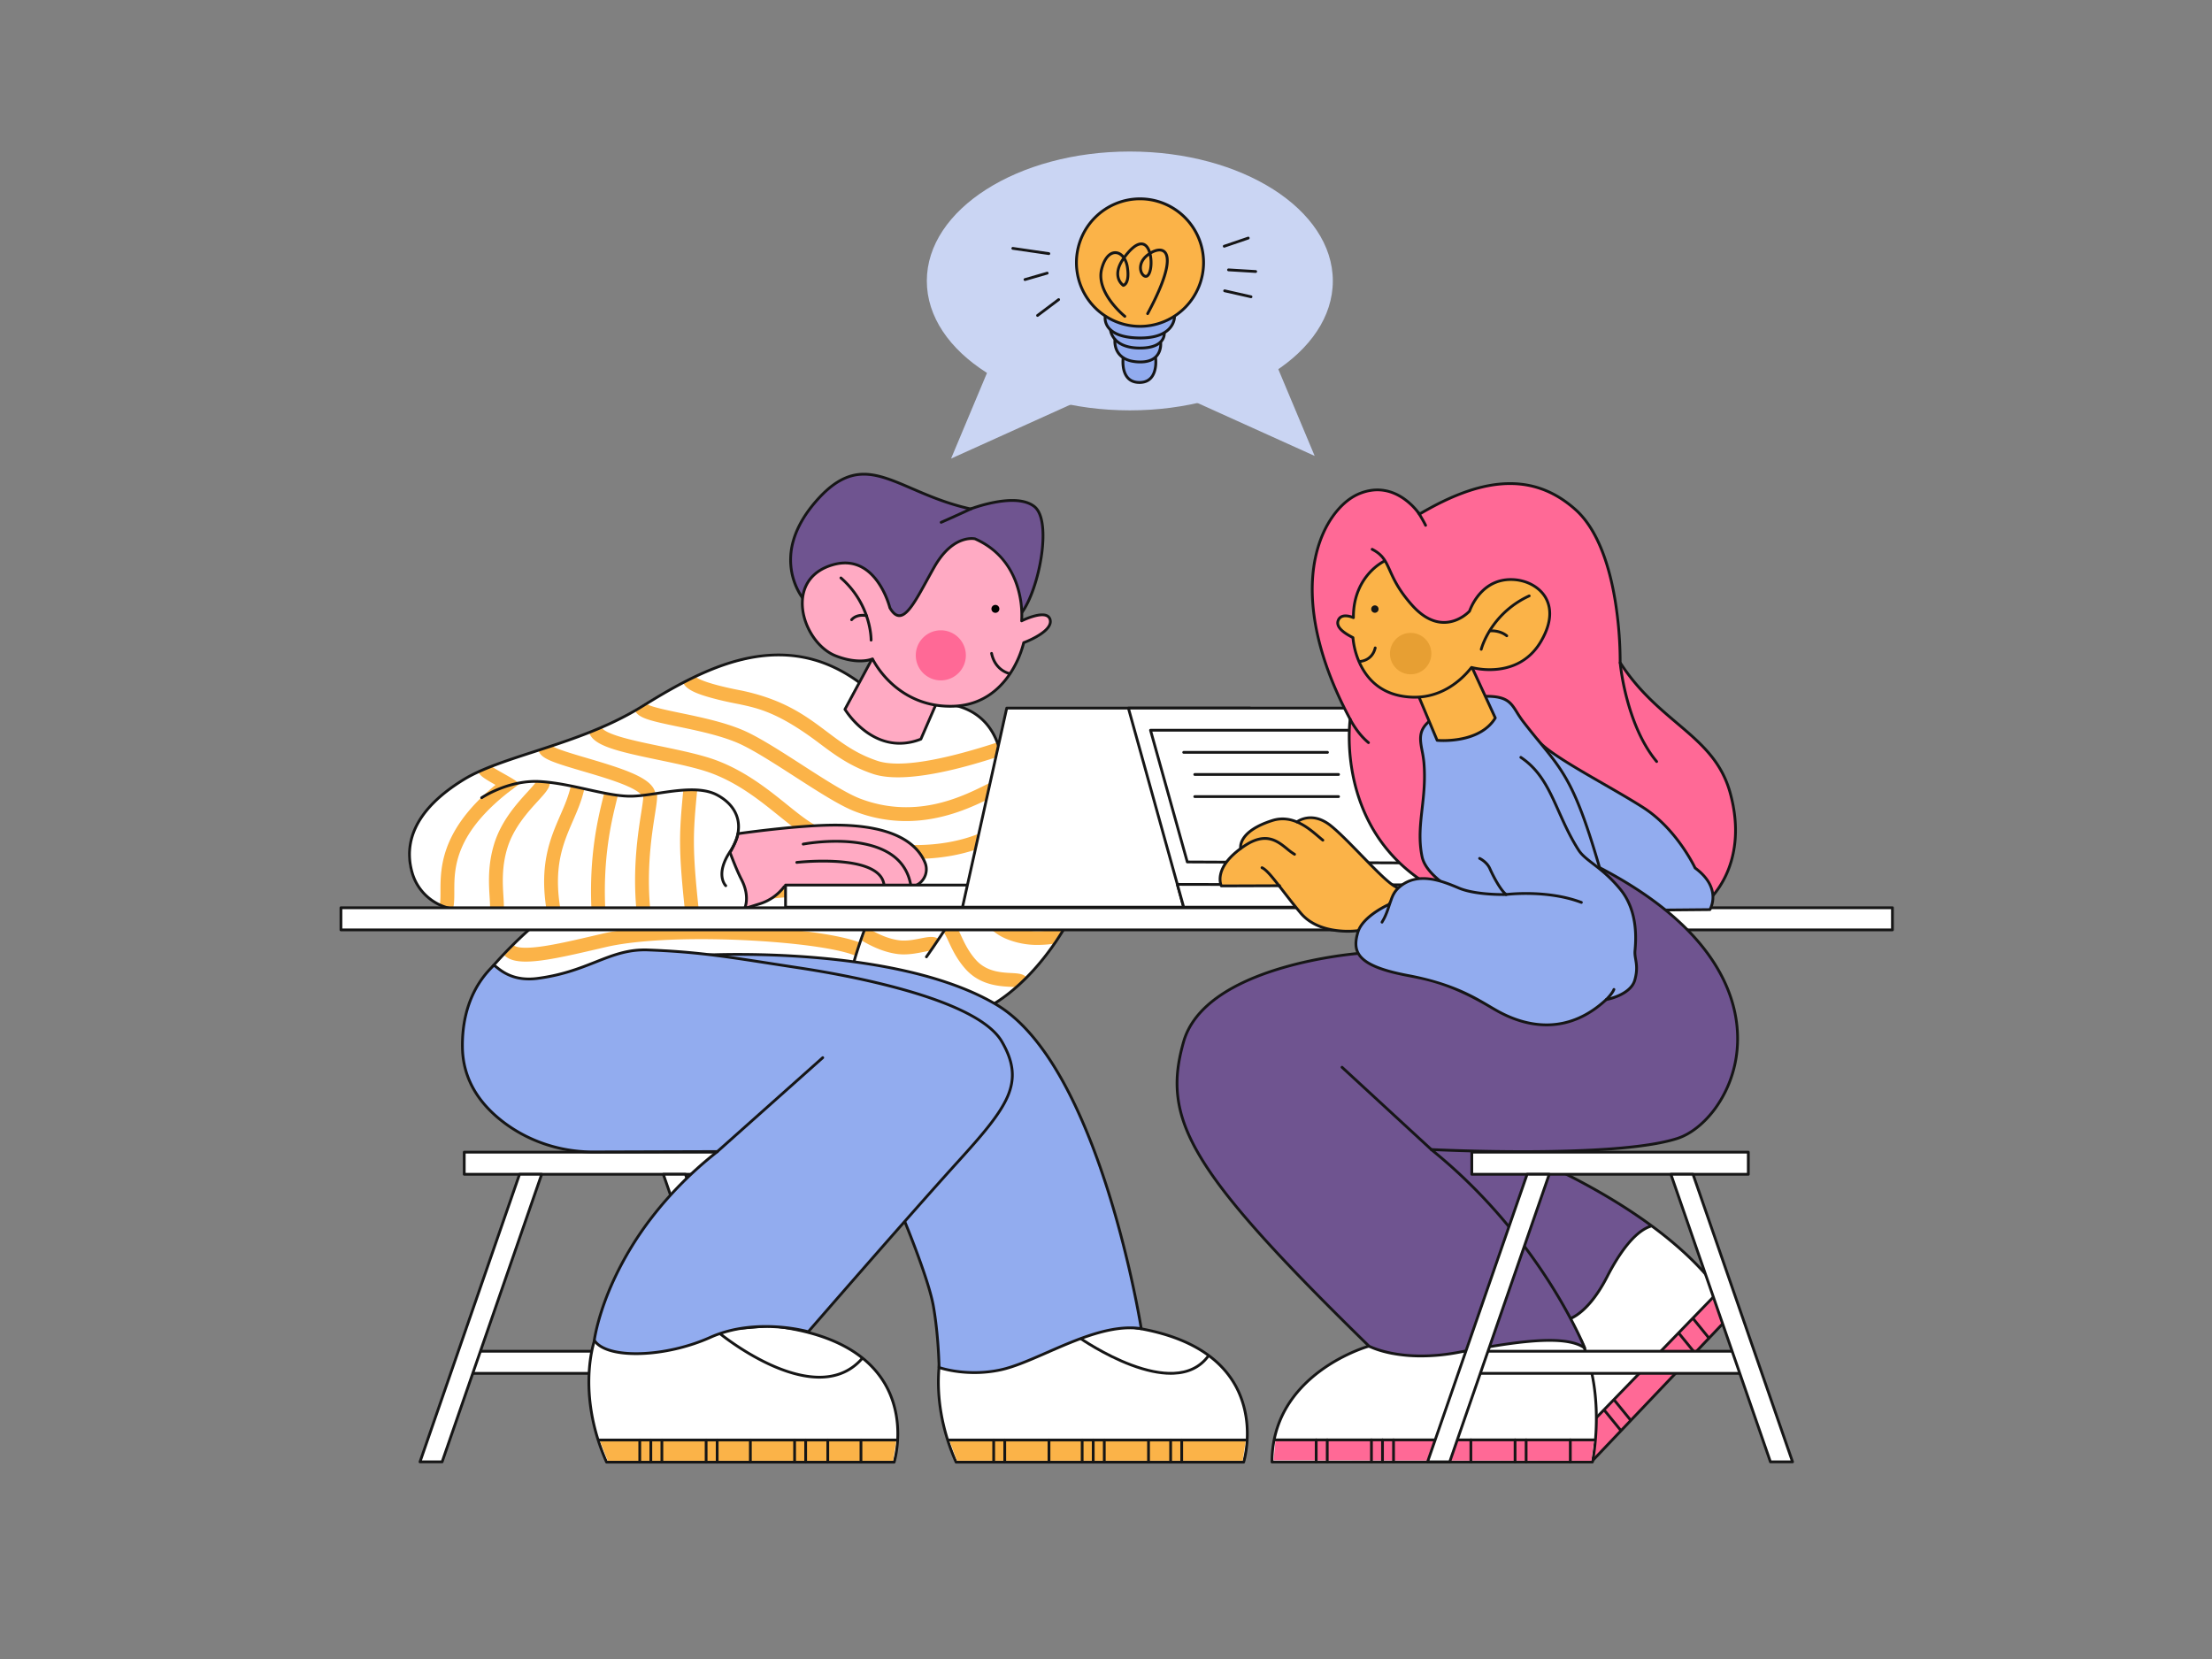 <svg xmlns="http://www.w3.org/2000/svg" viewBox="0 0 4000 3000" width="4000" height="3000"><rect x="0" y="0" width="4000" height="3000" fill="#808080" stroke="none"/><g transform="translate(757.0 2081.0) rotate(0.0 332.5 282.5) scale(1.0 1.0)"><svg width="665" height="565" viewBox="0 0 665 565"><path d="M82.5 402.5h500v-40h-500z" fill="#fff"/><path d="M582.5 405h-500a2.5 2.5 0 0 1-2.5-2.5v-40a2.5 2.5 0 0 1 2.5-2.5h500a2.5 2.5 0 0 1 2.5 2.5v40a2.5 2.5 0 0 1-2.5 2.5zM85 400h495v-35H85z" fill="#161616"/><path d="M82.5 2.5v40h500v-40z" fill="#fff"/><path d="M582.5 45h-500a2.5 2.5 0 0 1-2.5-2.5v-40A2.5 2.5 0 0 1 82.5 0h500a2.5 2.5 0 0 1 2.5 2.5v40a2.5 2.5 0 0 1-2.5 2.5zM85 40h495V5H85z" fill="#161616"/><path d="m182.5 42.5-180 520h40l180-520z" fill="#fff"/><path d="M42.5 565h-40a2.5 2.5 0 0 1-2.362-3.318l180-520A2.5 2.5 0 0 1 182.5 40h40a2.5 2.5 0 0 1 2.362 3.318l-180 520A2.5 2.5 0 0 1 42.5 565zm-36.489-5H40.72L218.989 45H184.28z" fill="#161616"/><path d="m442.5 42.5 180 520h40l-180-520z" fill="#fff"/><path d="M662.5 565h-40a2.5 2.5 0 0 1-2.362-1.682l-180-520A2.5 2.5 0 0 1 442.5 40h40a2.5 2.5 0 0 1 2.362 1.682l180 520A2.5 2.5 0 0 1 662.5 565zm-38.22-5h34.709L480.72 45h-34.709z" fill="#161616"/></svg></g><g transform="translate(738.0 855.0) rotate(0.0 760.0 895.5) scale(1 1)"><svg width="1520.044" height="1791.525" viewBox="0 0 1520.044 1791.525"><path d="m263.023 790.155-164.481-.313c-47.588-.091-88.825-34.242-96.413-81.218a87.307 87.307 0 0 1-1-19.629c2.871-44.11 34.771-89.78 70.53-116.15s83.114-44.83 134.818-61.58 164.186-57.03 178.686-67.28 119.18-77.7 191.77-97.61 96.12-20.88 147.67-10.39 91.02 45.92 108.6 55.58 22.5 46.4 86.8 25.08c50.94-16.89 123.538 20.45 139.018 55.29 45.59 102.6-19.18 226-16.14 223.86 78.5-55.14 175.44 29.14 159.64 84.06-33.71 117.14-141.37 178.94-141.37 178.94s-115.66 65.58-180.1 46.82-77.66-121.87-77.66-121.87l-304.32 10.6-300.013 45.8-52.922-41.51 59.371-61.17z" fill="#fff"/><g fill="#fbb348"><path d="M885.765 550.648c-16.685 0-32.094-1.782-45.034-6.1-42.064-14.017-70.452-35.39-97.9-56.059-72.8-54.812-108.99-62.572-143.985-70.078-.184-.037-.646-.124-1.324-.254-18.3-3.485-34.606-7.189-48.47-11.007-23.357-6.432-45.774-14.206-51.6-27.417l22.874-10.087a3.848 3.848 0 0 0-.5-.867c3.214 3.77 24.566 13.808 82.373 24.821 1.018.193 1.673.321 1.907.372 76.553 16.417 115.8 45.967 153.76 74.546 27.04 20.357 52.58 39.586 90.772 52.312 36.671 12.224 107.107 1.83 209.355-30.886 2.3-.735 4.279-1.369 5.9-1.88l7.5 23.85c-1.592.5-3.531 1.121-5.784 1.842-31.809 10.184-115.29 36.892-179.844 36.892zm-704.346 27.666c-2.273-2.106-13.07-8.169-20.215-12.181-23.191-13.023-31.55-18.24-34.285-25.648l23.451-8.662a7.966 7.966 0 0 0-1.456-2.558c2.714 2.819 16.371 10.488 24.531 15.069 17.8 10 24.325 13.918 27.667 18.692l-20.481 14.337a6.4 6.4 0 0 0 .788.951z"/><path d="M900.592 629.744a255.846 255.846 0 0 1-92.63-17.433c-27.548-10.611-67.138-36.128-109.051-63.145-34.062-21.956-69.284-44.659-95.507-57.3-32.752-15.79-78.995-25.388-116.152-33.1-47.849-9.932-69.306-14.861-76.458-27.6l21.8-12.24a4.26 4.26 0 0 0-.711-.977c5.35 4.9 37.2 11.511 60.452 16.337 38.5 7.991 86.408 17.936 121.928 35.06 27.615 13.313 63.494 36.441 98.2 58.807 38.999 25.147 79.337 51.142 104.482 60.827 43.144 16.607 88.468 20.073 134.714 10.3 39.146-8.274 71.309-24.249 92.593-34.819 15.562-7.729 24.134-11.987 31.581-12.035l.16 25a3.594 3.594 0 0 0 .438-.025c-2.906.434-12.551 5.224-21.059 9.451-31.281 15.535-86.363 42.892-154.78 42.892zM81.461 787.52l-24.375-5.555c1.436-6.307 1.436-15.051 1.436-25.176 0-44.49 0-118.952 118.611-207.367l14.942 20.045C83.519 650.383 83.521 714.416 83.522 756.789c0 11.634 0 21.682-2.061 30.731zm341.026-203.671c-.077-.311-2.232-7.752-32.978-20.209-21.178-8.58-48.811-16.705-73.191-23.874-53.245-15.657-75.05-22.561-79.971-36.363l23.549-8.4a5.952 5.952 0 0 0-1.183-2.09c5.554 5.484 39.715 15.529 64.658 22.864 70.387 20.7 117 36.2 123.387 62.079zM173.081 788.445 148.1 787.4c.218-5.211-.208-12.124-.7-20.128-1.5-24.338-3.55-57.671 8.062-95.741 12.977-42.544 41.675-73.92 60.664-94.682 6.382-6.977 14.324-15.66 15.458-18.678a5.07 5.07 0 0 0-.222 1.591l25 .116c-.047 10.074-8.231 19.021-21.787 33.844-17.471 19.1-43.873 47.967-55.2 85.1-10.294 33.75-8.4 64.477-7.022 86.912.536 8.702.998 16.211.728 22.711zm928.651 142.247c-1.692-.594-7.513-.909-12.189-1.162-20.837-1.127-55.712-3.011-81.9-32.589-15.625-17.647-24.085-35.919-30.263-49.262-2.773-5.99-6.572-14.195-8.561-15.8a2.839 2.839 0 0 0 .71.37l8.867-23.375c10.394 3.943 15.37 14.691 21.671 28.3 5.835 12.6 13.1 28.289 26.294 43.193 19.258 21.751 45.425 23.165 64.531 24.2 12.654.684 22.651 1.224 28.247 9.118l-20.392 14.461a7.031 7.031 0 0 0 2.985 2.546zM331.505 789.155c-4.436-97.176 11.74-163.6 20.43-199.287.916-3.76 1.745-7.164 2.451-10.208l24.354 5.649c-.725 3.123-1.574 6.615-2.515 10.475-8.393 34.47-24.018 98.631-19.745 192.231zm807.037 64.58a145.643 145.643 0 0 1-58.7-11.765c-39.042-17.061-54.421-55.862-62.683-76.708-1.706-4.3-3.828-9.657-4.809-11.056a8.5 8.5 0 0 0 4.189 2.725l7.613-23.813c8.2 2.621 11.227 10.267 16.248 22.932 7.423 18.728 19.847 50.074 49.45 63.011s57.4 9.766 72.342 8.07c9.2-1.044 14.765-1.677 19.867 2.087l-14.836 20.121a9.605 9.605 0 0 0 4.923 1.974c-1.029-.054-4.408.349-7.135.659a225.3 225.3 0 0 1-26.469 1.763zM250.52 791.76c-13.833-83.83 6.577-130.846 24.585-172.326 7.568-17.434 14.717-33.9 18.852-52L318.33 573c-4.652 20.363-12.6 38.679-20.292 56.391-17.446 40.185-35.485 81.739-22.852 158.3z"/><path d="M916.525 698.152c-54.317 0-113.271-10.648-175.767-31.787-22.456-7.6-45.022-25.781-71.152-46.838-33.121-26.689-70.662-56.94-119.132-75.542C525 534.209 487.939 526.5 452.1 519.039c-74.289-15.46-116.712-25.366-124.777-49.174L351 461.844l-.009-.025c.109.263 3.01 6.521 31.784 15.286 20.433 6.224 46.655 11.681 74.418 17.459 36.809 7.66 74.874 15.581 102.236 26.081 52.14 20.009 93.016 52.949 125.861 79.417 24.272 19.558 45.234 36.45 63.477 42.622 72.523 24.53 139.7 34.324 199.674 29.11 48.993-4.26 80.021-17.54 93.271-23.211 7.14-3.055 13.361-3.692 18.488-1.891l-8.278 23.589a5.961 5.961 0 0 0 2.3.421 10.6 10.6 0 0 0-2.67.865c-14.349 6.142-47.958 20.527-100.941 25.133q-16.717 1.453-34.086 1.452zM212.878 883.886c-17.735 0-30.706-3.378-38.882-11.374l17.478-17.875c1.825 1.785 10.744 7.2 48.869 2 27.79-3.8 63.205-12.078 97.454-20.087q6.91-1.615 13.825-3.227c67.057-15.592 165.486-15.827 218.187-14.581 108.66 2.562 208.384 15.083 248.149 31.158l-9.37 23.177c-42.774-17.291-154.067-27.331-239.37-29.342-88.959-2.1-164.225 2.845-211.934 13.938q-6.894 1.6-13.794 3.22c-57.026 13.332-100.625 22.993-130.612 22.993zm66.314-57.115c-18.072 0-34.977-3.671-44.136-12.629l17.481-17.873c4.67 4.566 23.358 7.408 45.414 4.038 19.96-3.052 30.979-9.407 32.444-12.132a2.755 2.755 0 0 0-.168 1.543l24.629-4.293c1.155 6.629.271 19.234-18.635 29.185-13.837 7.29-36.208 12.161-57.029 12.161zm549.578-12.039c-25.7-18.808-78.929-49.92-146.81-46.935a215.019 215.019 0 0 0-62.7 12.361l-8.385-23.552a240 240 0 0 1 69.985-13.786c75.485-3.32 134.327 30.992 162.674 51.738zm115.607-32.725c-23.791 0-54.571-3.093-92.9-14.447l7.1-23.971c62.468 18.5 101.643 13.506 125.049 10.519 13.7-1.748 22.751-2.9 30.5 1.547l-12.453 21.678a3.48 3.48 0 0 0 .792.352c-2.084-.512-9.3.41-15.673 1.222a315.654 315.654 0 0 1-42.415 3.1zm-444.095 7.039c-11.716-111-10.068-138.389-2.541-216.244l24.885 2.406c-7.339 75.9-8.945 102.616 2.517 211.215zm-87.508.764c-6.845-75.775 2.918-138.018 8.751-175.207 2.166-13.812 4.212-26.857 3.677-31.1l24.8-3.127c.979 7.756-.813 19.18-3.782 38.106-5.653 36.049-15.117 96.383-8.55 169.083zm483.785 81.054a91.273 91.273 0 0 1-12.263-.793c-27.544-3.722-50.659-16.692-60.529-22.23-1.339-.751-3.005-1.686-3.51-1.921.171.079.323.134.447.18l8.558-23.49a48.886 48.886 0 0 1 6.738 3.429c9.356 5.249 28.826 16.173 51.647 19.258 13.263 1.795 27.426-1.022 38.8-3.287 14.051-2.8 25.152-5.008 33.437 1.533L944.4 863.166a5.5 5.5 0 0 0 2.224 1.135c-2.242-.371-9.783 1.131-15.289 2.227-9.545 1.9-21.781 4.336-34.776 4.336z"/></g><path d="M806.385 886.235a2.527 2.527 0 0 1-.651-.086 2.5 2.5 0 0 1-1.765-3.063c.282-1.046 28.775-105.651 86.562-198.393a2.5 2.5 0 1 1 4.244 2.644c-57.384 92.093-85.7 196.008-85.978 197.047a2.5 2.5 0 0 1-2.412 1.851z" fill="#161616"/><path d="M914.3 1011.619a110.44 110.44 0 0 1-32.765-4.577c-27.2-8.453-49.645-32.069-64.9-68.3a233.311 233.311 0 0 1-14.62-50.257l-393.5.726-229.43 49.527a2.5 2.5 0 0 1-2.693-1.192l-25.4-43.971a2.5 2.5 0 0 1 .26-2.869c.524-.618 51.106-59.863 105.554-98.033l-160.466-.236a94.909 94.909 0 0 1-57.047-18.983 93.977 93.977 0 0 1-34.277-49.328c-8.079-27.682-6.412-54.85 4.954-80.748 14.413-32.84 44.5-63.432 89.424-90.925 31.8-19.461 75.943-33.783 127.061-50.367 61.6-19.988 131.43-42.643 191.54-79.552 50.331-30.9 119.26-73.23 192.7-89.095 38.937-8.413 76.393-8.7 111.324-.868 40.166 9.012 78.684 29.1 114.483 59.7a2.5 2.5 0 0 1 .748 1.111 50.037 50.037 0 0 0 15.912 21.028c15.809 12.2 37.361 14.074 64.057 5.569 16.286-5.193 45.678-8.615 74.919-1.175 25.2 6.413 58.794 23.427 75.678 68.062 27.578 72.9-7.514 168.731-19.045 200.223l-.48 1.312c26.832-20.324 83.141-15.656 121.074 11.844 19.967 14.476 61.584 56.011 16.915 128.893-36.288 59.2-74.136 95.218-99.5 115.011-26.454 20.648-44.789 28.288-46.947 29.15a352.481 352.481 0 0 1-54.21 24.454c-19.89 7.004-45.883 13.865-71.323 13.866zM804.153 883.485a2.5 2.5 0 0 1 2.477 2.163 228.026 228.026 0 0 0 14.65 51.26c10.226 24.243 29.239 55.261 61.735 65.359 62.947 19.568 153.556-32.847 154.464-33.379a2.388 2.388 0 0 1 .36-.174c.187-.072 19.019-7.512 46.077-28.668 24.978-19.531 62.273-55.079 98.1-113.518 16.241-26.5 22.173-51.248 17.634-73.568-3.835-18.86-15.322-35.687-33.22-48.662-18.716-13.569-43.247-22.077-67.3-23.341-23.885-1.255-43.394 4.867-53.539 16.8-1.629 1.916-3.165 1.328-3.75.986-2.016-1.175-1.269-3.422-.477-5.8.6-1.791 1.529-4.34 2.711-7.567 11.373-31.06 45.983-125.58 19.064-196.734-30.289-80.073-116.565-72.766-144.4-63.894-19.577 6.239-47.416 10.169-68.844-6.54a55 55 0 0 1-17.139-22.556c-66.219-56.4-138.515-75.146-221-57.324-72.6 15.685-141.111 57.753-191.134 88.47C360 464.016 289.869 486.768 228 506.842c-48.7 15.8-94.7 30.725-125.995 49.876-44.036 26.95-73.459 56.783-87.455 88.669C3.667 670.181 2.075 696.2 9.815 722.726a89.014 89.014 0 0 0 32.469 46.721 89.944 89.944 0 0 0 54.063 17.99l168.54.248a2.5 2.5 0 0 1 1.379 4.583c-51.811 34.4-101.91 90.969-110.056 100.344l23.6 40.855 227.9-49.195a2.47 2.47 0 0 1 .522-.057l395.92-.73z" fill="#161616"/><path d="M596.353 652.555s.8 6.99-14.17 34.12c0 0 11.02 30.18 20.57 48.61 16.47 31.76 5.64 52.72 5.64 52.72l27.708-8.714a88.322 88.322 0 0 0 43.952-30.986l224.828.695c22.81.07 38.545-23.077 29.818-44.151-13.227-31.942-53.3-69.229-168.7-67.762-68.776.868-169.646 15.468-169.646 15.468z" fill="#ffaac3"/><path d="M608.393 790.505a2.5 2.5 0 0 1-2.221-3.647c.022-.043 2.541-5.091 3.1-13.774.519-8.026-.575-20.9-8.743-36.648-9.514-18.361-20.587-48.6-20.7-48.9a2.493 2.493 0 0 1 .16-2.065c13.794-25 13.876-32.267 13.866-32.719A2.5 2.5 0 0 1 596 650.08c1.01-.145 101.821-14.633 169.976-15.5 64.563-.815 146.7 10.536 171.037 69.306a34.238 34.238 0 0 1-3.235 32.233 34.6 34.6 0 0 1-28.796 15.381h-.108l-223.59-.689a90.3 90.3 0 0 1-44.433 30.867l-27.708 8.714a2.489 2.489 0 0 1-.75.113zm-23.47-103.626c2.044 5.5 11.685 31.113 20.049 47.255 8.776 16.922 9.886 30.873 9.271 39.6a51.109 51.109 0 0 1-1.769 10.37l22.877-7.2a85.35 85.35 0 0 0 42.708-30.104 2.5 2.5 0 0 1 1.994-.992h.008l224.828.693h.092a29.611 29.611 0 0 0 24.64-13.158 28.876 28.876 0 0 0 2.768-27.536c-12.843-31.011-52.168-67.671-166.354-66.219-62.6.792-153.031 13.154-167.382 15.169-.662 3.953-3.353 13.171-13.73 32.122z" fill="#161616"/><path d="M574.385 749.142a2.487 2.487 0 0 1-1.754-.723c-.872-.866-21.037-21.711 7.508-64.767 13.113-19.769 17.7-39.556 13.268-57.222-4.246-16.919-16.552-31.275-35.589-41.513-27.444-14.763-68.964-8.516-105.6-3.006-19.187 2.886-37.33 5.613-52.5 5.364-22.489-.364-48.5-6.127-76.047-12.23-27.892-6.18-56.734-12.569-85.306-14.254-55.774-3.308-103.447 28.522-103.922 28.843a2.5 2.5 0 0 1-2.806-4.139c.489-.331 49.522-33.088 107.023-29.7 28.969 1.709 58.009 8.143 86.093 14.365 27.288 6.046 53.063 11.756 75.046 12.111 14.771.262 32.7-2.454 51.675-5.308 37.4-5.627 79.8-12 108.709 3.546 20.308 10.924 33.472 26.38 38.069 44.7 4.785 19.066-.04 40.23-13.95 61.2-26.13 39.412-8.887 57.7-8.141 58.465a2.5 2.5 0 0 1-1.78 4.261zm334.915 1.113a2.5 2.5 0 0 1-2.469-2.129c-3.5-23.335-14.711-41.83-33.317-54.971-55-38.841-157.563-19.477-158.594-19.276a2.5 2.5 0 0 1-.955-4.908 353.64 353.64 0 0 1 59.526-5.174h.659c30.478 0 72.712 4.419 102.24 25.269 19.767 13.958 31.673 33.579 35.386 58.318a2.5 2.5 0 0 1-2.1 2.844 2.645 2.645 0 0 1-.376.027z" fill="#161616"/><path d="M860.791 750.255a2.5 2.5 0 0 1-2.5-2.391c-.381-8.762-4.075-16.017-11.29-22.181-35.801-30.583-142.808-18.817-143.886-18.694a2.5 2.5 0 0 1-.566-4.968 478.413 478.413 0 0 1 59.351-2.247c42.81 1.159 72.535 8.6 88.351 22.106 8.211 7.015 12.6 15.684 13.04 25.766a2.5 2.5 0 0 1-2.389 2.607zm-596.848 42.439a2.5 2.5 0 0 1-.016-5l344.45-2.189h.016a2.5 2.5 0 0 1 .016 5l-344.45 2.189zm673.338 85.09a2.5 2.5 0 0 1-2.03-3.956c.187-.261 19.029-26.616 41.3-61.551 20.53-32.2 48.255-78.474 63.757-116.085a2.5 2.5 0 1 1 4.623 1.906c-15.644 37.956-43.536 84.516-64.18 116.892-22.343 35.042-41.251 61.487-41.439 61.75a2.5 2.5 0 0 1-2.031 1.044z" fill="#161616"/><path d="M1098.251 747.915q-.572-.9-1.122-1.818c-13.12-21.849-2.484-50.281 21.554-58.749 23.725-8.357 59.7-18.714 96.67-20.713 105.354-5.706 180.989 31.426 192.767 95.132a21.458 21.458 0 0 1-21.018 25.289l-213.766 1.252c-30.268.177-58.885-14.824-75.085-40.393z" fill="#ffaac3"/><path d="M1172.816 790.81c-31.073 0-60.413-15.888-76.677-41.557q-.585-.925-1.152-1.866a42.258 42.258 0 0 1-3.481-36.218 43.14 43.14 0 0 1 26.346-26.179c23.849-8.4 60.1-18.836 97.366-20.85 106.692-5.774 183.378 32.365 195.36 97.174a23.957 23.957 0 0 1-23.461 28.243l-213.766 1.252zm-72.452-44.233c15.352 24.233 43.078 39.233 72.451 39.233h.507l213.765-1.252a18.959 18.959 0 0 0 18.575-22.335c-11.5-62.183-86.139-98.721-190.174-93.09-36.676 1.983-72.435 12.283-95.974 20.575a38.151 38.151 0 0 0-23.3 23.156 37.277 37.277 0 0 0 3.062 31.948c.355.591.72 1.182 1.091 1.767z" fill="#161616"/><path d="M1252.074 788.836a2.5 2.5 0 0 1-.952-4.812l.872-.359c22.621-9.28 48.516-22.958 43.425-35.425-6.346-15.528-34.289-18.479-56.6-18.2a327.691 327.691 0 0 0-48.649 4.659 2.5 2.5 0 1 1-.911-4.916c3.949-.731 96.86-17.53 110.79 16.564 8.048 19.7-32.749 36.441-46.155 41.941l-.868.356a2.476 2.476 0 0 1-.952.192z" fill="#161616"/><path d="M1375.234 788.835h-.032a2.5 2.5 0 0 1-2.469-2.531c.219-17.609-5.842-32.558-18.014-44.432-36.7-35.8-117.389-33.228-118.192-33.2a2.5 2.5 0 0 1-.188-5 276.4 276.4 0 0 1 46.265 3.11c34.059 5.195 59.493 15.792 75.6 31.5 13.194 12.868 19.765 29.045 19.529 48.08a2.5 2.5 0 0 1-2.499 2.473z" fill="#161616"/><path d="M1393.055 788.065h-.1a2.5 2.5 0 0 1-2.4-2.6c.841-21.341-5.857-39.62-19.908-54.328-39.072-40.9-122.739-41.9-123.58-41.9a2.5 2.5 0 0 1 .016-5h.014a276.812 276.812 0 0 1 48.064 5.576c24.349 5 57.837 15.62 79.092 37.863 15.03 15.727 22.2 35.237 21.3 57.989a2.5 2.5 0 0 1-2.498 2.4z" fill="#161616"/><path d="M717.063 231.085s-69.1-76.9 20.66-179.785 143.94-15.727 279.49 14c0 0 80.71-31.195 115.06-4.457s6.93 159.6-26.56 196.977L913.2 281.7z" fill="#6f5490"/><path d="M913.2 284.2a2.5 2.5 0 0 1-.625-.079l-196.14-50.611a2.489 2.489 0 0 1-1.234-.75c-.725-.806-17.814-20.117-23.928-52.518a125.861 125.861 0 0 1 2.946-58.123c6.9-24.332 20.9-48.71 41.617-72.458C764.968 16.271 792.543.5 822.616.012c27.858-.435 56.32 11.848 89.331 26.085 29.8 12.852 63.544 27.408 105.08 36.6a283.51 283.51 0 0 1 44.387-12.113c33.206-6.048 57.563-3.261 72.394 8.285 8.961 6.975 14.4 20.545 16.178 40.335 4.558 50.857-16.846 131.747-42.411 160.283a2.5 2.5 0 0 1-1.555.813l-192.51 23.88a2.433 2.433 0 0 1-.31.02zm-194.75-55.334 194.914 50.294 191.1-23.7c11.261-13.02 22.707-38.664 30.732-68.916 8.359-31.518 11.935-63.187 9.81-86.888-1.621-18.095-6.555-30.832-14.268-36.836-32.852-25.571-111.829 4.509-112.623 4.817a2.5 2.5 0 0 1-1.437.109c-42.336-9.292-76.537-24.046-106.712-37.057-66.04-28.484-109.67-47.3-170.359 22.254-20.181 23.132-33.815 46.806-40.526 70.365a120.989 120.989 0 0 0-2.939 55.751c5.252 28.165 19.532 46.455 22.311 49.802z" fill="#161616"/><path d="M963.944 92.039a2.5 2.5 0 0 1-1-4.79c25.181-11.021 54.078-24.461 54.367-24.595a2.5 2.5 0 0 1 2.11 4.533c-.29.135-29.239 13.6-54.473 24.642a2.485 2.485 0 0 1-1.004.21z" fill="#161616"/><path d="m838.923 336.655-49.01 91.02s52.24 87.26 137.34 53.86l26.39-60.86" fill="#ffaac3"/><path d="M889.032 491.6c-26.818 0-48.593-11.1-63.855-22.46a154.986 154.986 0 0 1-37.409-40.176 2.5 2.5 0 0 1-.057-2.47l49.011-91.02a2.5 2.5 0 1 1 4.4 2.371l-48.319 89.734a154.656 154.656 0 0 0 35.485 37.645c30.388 22.565 63.045 27.4 97.084 14.362l25.974-59.9a2.5 2.5 0 0 1 4.588 1.988l-26.391 60.859a2.5 2.5 0 0 1-1.38 1.333 106.451 106.451 0 0 1-39.131 7.734z" fill="#161616"/><path d="M839.793 336.5s41.97 88.83 145.87 85.57 127.52-114.93 127.52-114.93 52.95-19.39 47.87-41.13-51.61 1.7-51.61 1.7 10.61-106.2-84.3-148.333c0 0-39.23-9.341-73.31 50.393s-56.81 115.45-80.63 74.4c0 0-24.73-101.266-104.2-77.54-90.05 26.89-53.47 141.16 6.5 164.47 42.59 16.545 66.29 5.4 66.29 5.4z" fill="#ffaac3"/><path d="M980.194 424.651c-51.522 0-87.108-22.8-108.13-42.317a168.083 168.083 0 0 1-33.479-42.693c-7.011 2.395-29.835 7.832-65.988-6.216-35.955-13.976-63.838-59.316-62.155-101.072 1.353-33.58 21.185-57.774 55.845-68.124 21.056-6.286 40.3-4.563 57.2 5.126 19.3 11.064 31.908 30.678 39.089 45.185a157.542 157.542 0 0 1 10.964 28.67c5 8.519 9.859 12.639 14.878 12.572 13.282-.16 28.956-28.739 47.105-61.831 4.521-8.243 9.2-16.766 14.138-25.425 9.924-17.4 26.784-39.964 50.749-48.707 14.6-5.327 24.88-2.982 25.311-2.879a2.485 2.485 0 0 1 .436.147c49.906 22.154 70.576 62.017 79.128 91.556a178.258 178.258 0 0 1 6.918 55c9.114-4.1 31.833-13.166 43.827-7.562a13.111 13.111 0 0 1 7.456 9.356c5.113 21.882-39.735 40.311-48.166 43.566a183.948 183.948 0 0 1-24.856 55.765c-17.563 26.332-49.989 58.081-104.724 59.8-1.865.054-3.72.083-5.546.083zM839.787 334a2.5 2.5 0 0 1 2.265 1.429c.1.22 10.643 22.153 33.558 43.378 21.062 19.509 57.2 42.413 109.975 40.763 23.2-.728 44.194-7.08 62.394-18.879 14.591-9.459 27.455-22.433 38.236-38.561a179.7 179.7 0 0 0 24.523-55.509 2.5 2.5 0 0 1 1.585-1.829c14.149-5.186 50.048-22.16 46.3-38.215a8.224 8.224 0 0 0-4.7-5.964c-10.543-4.931-34.87 5.062-43.349 9.329a2.5 2.5 0 0 1-3.611-2.481 170.374 170.374 0 0 0-6.523-57.594c-12.007-41.306-37.6-70.946-76.06-88.1-1.4-.264-10.363-1.67-22.6 2.881C979.4 132.969 963.449 154.449 954 171c-4.92 8.622-9.585 17.127-14.1 25.352-19.682 35.885-35.228 64.23-51.428 64.425h-.175c-6.964 0-13.267-5.027-19.264-15.362a2.485 2.485 0 0 1-.267-.662c-.124-.508-12.851-51.058-47.791-71.076-15.659-8.97-33.578-10.539-53.266-4.662-32.452 9.691-51.018 32.255-52.279 63.534-.767 19.027 4.968 39.581 16.148 57.877 11.208 18.343 26.416 31.957 42.822 38.334 21.4 8.315 37.755 9.354 47.718 8.761 10.757-.64 16.552-3.271 16.61-3.3a2.488 2.488 0 0 1 1.059-.221z" fill="#161616"/><path d="M1087.636 365.515a2.515 2.515 0 0 1-.446-.04c-.274-.049-27.566-5.331-34.543-38.445a2.5 2.5 0 1 1 4.893-1.03c6.29 29.858 30.3 34.512 30.537 34.556a2.5 2.5 0 0 1-.441 4.96zm-250.402-60.451h-.047a2.5 2.5 0 0 1-2.454-2.544c.012-.627.481-63.273-53.724-110.55a2.5 2.5 0 0 1 3.291-3.77 163.03 163.03 0 0 1 48.961 75.648c6.708 22.16 6.489 38.1 6.476 38.764a2.5 2.5 0 0 1-2.503 2.452z" fill="#161616"/><path d="M801.972 268.2a2.5 2.5 0 0 1-1.871-4.157c11.136-12.581 28.788-8.217 29.535-8.025a2.5 2.5 0 0 1-1.241 4.844c-.156-.04-15.466-3.77-24.55 6.495a2.493 2.493 0 0 1-1.873.843z" fill="#161616"/><path d="M1054.833 246.015a7.175 7.175 0 1 1 7.17 7.18 7.17 7.17 0 0 1-7.17-7.18z"/><path d="M918.033 330.065a45.275 45.275 0 1 1 45.27 45.28 45.272 45.272 0 0 1-45.27-45.28z" fill="#ff6996"/><path d="M990.933 1789.025h520s66.68-215.39-223.48-246.63l-318.28 26.4s-34.04 95.11 21.76 220.23z" fill="#fff"/><path d="M1510.933 1791.525h-520a2.5 2.5 0 0 1-2.283-1.482c-29.021-65.073-33.431-121.921-32.02-158.15 1.533-39.349 9.837-62.954 10.19-63.941a2.5 2.5 0 0 1 2.146-1.648l318.28-26.4a2.587 2.587 0 0 1 .474.006c99.388 10.7 168.112 44 204.263 98.982 23.913 36.367 28.445 75.436 28.036 101.807-.442 28.548-6.442 48.242-6.7 49.066a2.5 2.5 0 0 1-2.386 1.76zm-518.374-5h516.482a196.7 196.7 0 0 0 5.982-46.089c.374-25.635-4.05-63.592-27.25-98.848-35.272-53.6-102.677-86.126-200.352-96.683l-316.39 26.245c-1.829 5.812-8.148 28.03-9.413 61.165-1.352 35.375 2.946 90.734 30.941 154.21z" fill="#161616"/><path d="m978.373 1748.965 14.23 37.46 516.45-.01 5.63-36.03z" fill="#fbb348"/><path d="M1398.893 1791.525a2.5 2.5 0 0 1-2.5-2.5v-40a2.5 2.5 0 0 1 5 0v40a2.5 2.5 0 0 1-2.5 2.5zm-20 0a2.5 2.5 0 0 1-2.5-2.5v-40a2.5 2.5 0 0 1 5 0v40a2.5 2.5 0 0 1-2.5 2.5zm-40 0a2.5 2.5 0 0 1-2.5-2.5v-40a2.5 2.5 0 0 1 5 0v40a2.5 2.5 0 0 1-2.5 2.5zm-80 0a2.5 2.5 0 0 1-2.5-2.5v-40a2.5 2.5 0 0 1 5 0v40a2.5 2.5 0 0 1-2.5 2.5zm-20 0a2.5 2.5 0 0 1-2.5-2.5v-40a2.5 2.5 0 0 1 5 0v40a2.5 2.5 0 0 1-2.5 2.5zm-20 0a2.5 2.5 0 0 1-2.5-2.5v-40a2.5 2.5 0 0 1 5 0v40a2.5 2.5 0 0 1-2.5 2.5zm-60 0a2.5 2.5 0 0 1-2.5-2.5v-40a2.5 2.5 0 0 1 5 0v40a2.5 2.5 0 0 1-2.5 2.5zm-80 0a2.5 2.5 0 0 1-2.5-2.5v-40a2.5 2.5 0 0 1 5 0v40a2.5 2.5 0 0 1-2.5 2.5zm-20 0a2.5 2.5 0 0 1-2.5-2.5v-40a2.5 2.5 0 0 1 5 0v40a2.5 2.5 0 0 1-2.5 2.5z" fill="#161616"/><path d="m976.973 1749.025 537.44-.06" fill="#fff"/><path d="M976.973 1751.525a2.5 2.5 0 0 1 0-5l537.44-.06a2.5 2.5 0 0 1 0 5z" fill="#161616"/><path d="M892.723 1340.835s47.67 112.87 57.11 165.93 10.34 111.08 10.34 111.08 48.91 17.64 111.07 4.31c68.35-14.65 171.68-87.26 254.51-74.47 0 0-74.62-474.19-261.33-585.63-182.17-108.74-527.92-89.99-527.92-89.99" fill="#92acef"/><path d="M1024.1 1629.591c-38.124 0-64.414-9.265-64.774-9.395a2.5 2.5 0 0 1-1.652-2.312c-.008-.578-1.006-58.428-10.3-110.682-9.283-52.176-56.476-164.268-56.952-165.394a2.5 2.5 0 0 1 4.606-1.946c.478 1.131 47.888 113.738 57.268 166.465 8.447 47.485 10.092 99.505 10.34 109.7 8.914 2.813 53.605 15.367 108.084 3.685 24.234-5.194 53.2-17.877 83.875-31.305 54-23.639 115.043-50.369 168.143-43.668-3.381-20.187-22.451-128.838-60.033-247.382-24.332-76.747-51.544-142.557-80.881-195.6-36.553-66.089-76.483-112.368-118.68-137.555-41.331-24.671-94.7-44.739-158.628-59.647-51.222-11.946-109.283-20.62-172.568-25.78-107.793-8.789-194.446-4.259-195.308-4.213a2.475 2.475 0 0 1-2.632-2.361 2.5 2.5 0 0 1 2.361-2.632c.867-.048 87.857-4.594 195.985 4.222 63.529 5.181 121.836 13.893 173.3 25.895 64.431 15.025 118.28 35.288 160.055 60.223 42.972 25.649 83.516 72.568 120.507 139.455 29.5 53.34 56.844 119.466 81.276 196.541 41.57 131.141 60.549 250.2 60.735 251.392a2.5 2.5 0 0 1-2.851 2.859c-52.444-8.1-114.246 18.959-168.773 42.83-30.91 13.533-60.1 26.314-84.832 31.614a227.475 227.475 0 0 1-47.671 4.991z" fill="#161616"/><path d="M1379.2 1630.956c-21.065 0-45.478-5.164-72.664-15.379-49.625-18.644-92.042-48.148-92.465-48.444l2.867-4.1c.418.292 42.387 29.475 91.434 47.89 28.646 10.755 54.049 15.78 75.5 14.939 26.43-1.037 46.893-11.09 60.819-29.88l4.018 2.977c-14.881 20.077-36.642 30.811-64.681 31.9q-2.387.098-4.828.097z" fill="#161616"/><path d="M358.893 1789.025h520s66.68-215.39-223.48-246.63l-318.28 26.4s-34.04 95.11 21.76 220.23z" fill="#fff"/><path d="M878.893 1791.525h-520a2.5 2.5 0 0 1-2.283-1.482c-29.021-65.073-33.431-121.921-32.02-158.15 1.533-39.349 9.836-62.954 10.19-63.941a2.5 2.5 0 0 1 2.146-1.648l318.28-26.4a2.586 2.586 0 0 1 .474.006c99.388 10.7 168.112 44 204.263 98.982 23.913 36.367 28.445 75.436 28.036 101.807-.442 28.548-6.442 48.242-6.7 49.066a2.5 2.5 0 0 1-2.386 1.76zm-518.374-5H877a196.7 196.7 0 0 0 5.982-46.089c.374-25.635-4.05-63.592-27.25-98.848-35.272-53.6-102.677-86.126-200.352-96.683l-316.39 26.245c-1.829 5.812-8.148 28.03-9.413 61.165-1.351 35.375 2.947 90.734 30.942 154.21z" fill="#161616"/><path d="m346.553 1749.635 14.37 36.84 516.07-.02 5.68-36.19z" fill="#fbb348"/><path d="m344.933 1749.025 537.44-.06" fill="#fff"/><path d="M344.933 1751.525a2.5 2.5 0 0 1 0-5l537.44-.06a2.5 2.5 0 0 1 0 5z" fill="#161616"/><path d="M418.893 1791.525a2.5 2.5 0 0 1-2.5-2.5v-40a2.5 2.5 0 0 1 5 0v40a2.5 2.5 0 0 1-2.5 2.5zm20 0a2.5 2.5 0 0 1-2.5-2.5v-40a2.5 2.5 0 0 1 5 0v40a2.5 2.5 0 0 1-2.5 2.5zm20 0a2.5 2.5 0 0 1-2.5-2.5v-40a2.5 2.5 0 0 1 5 0v40a2.5 2.5 0 0 1-2.5 2.5zm80 0a2.5 2.5 0 0 1-2.5-2.5v-40a2.5 2.5 0 0 1 5 0v40a2.5 2.5 0 0 1-2.5 2.5zm20 0a2.5 2.5 0 0 1-2.5-2.5v-40a2.5 2.5 0 0 1 5 0v40a2.5 2.5 0 0 1-2.5 2.5zm60 0a2.5 2.5 0 0 1-2.5-2.5v-40a2.5 2.5 0 0 1 5 0v40a2.5 2.5 0 0 1-2.5 2.5zm80 0a2.5 2.5 0 0 1-2.5-2.5v-40a2.5 2.5 0 0 1 5 0v40a2.5 2.5 0 0 1-2.5 2.5zm20 0a2.5 2.5 0 0 1-2.5-2.5v-40a2.5 2.5 0 0 1 5 0v40a2.5 2.5 0 0 1-2.5 2.5zm40 0a2.5 2.5 0 0 1-2.5-2.5v-40a2.5 2.5 0 0 1 5 0v40a2.5 2.5 0 0 1-2.5 2.5zm60 0a2.5 2.5 0 0 1-2.5-2.5v-40a2.5 2.5 0 0 1 5 0v40a2.5 2.5 0 0 1-2.5 2.5z" fill="#161616"/><path d="M336.7 1568.6s22.93-184.34 222.68-341.24l-224.455.684c-57.637.175-114.091-17.735-160.314-52.166-39.764-29.621-75.387-73.667-76.37-136.658-1.534-98.27 50.18-141.14 56.048-148.2 3.07-3.69 23.675 30.44 79.159 23.3 94.652-12.18 130.9-54.17 200.812-51.48 99.74 3.84 151.63 13.96 273.37 32.47s324.28 61.48 365.98 133.16c43.26 74.35 11.29 117.34-79.01 216.87s-270.94 307.84-270.94 307.84-94.34-26.96-177.12 10.16-188.677 39.585-209.84 5.26z" fill="#92acef"/><path d="M412.1 1595.338c-39.414 0-67.487-9.151-77.521-25.432a2.5 2.5 0 0 1-.353-1.62c.058-.465 6.134-47.232 36.65-112.532a595.639 595.639 0 0 1 67.465-110.412 678.6 678.6 0 0 1 113.846-115.466l-217.247.662h-.83c-58.235 0-115.372-18.684-160.984-52.662-50.5-37.613-76.529-84.253-77.378-138.623-.6-38.324 6.74-72.825 21.81-102.544a174.808 174.808 0 0 1 32.217-44.542c1.183-1.215 2.118-2.174 2.6-2.751 2.353-2.831 5.4-.408 9.614 2.946 10.052 8 30.971 24.646 71.148 19.472 44.845-5.77 76.794-18.4 104.984-29.542 31.744-12.547 59.159-23.381 96.244-21.956C519.152 863.6 568.167 871.2 657.146 885c15.952 2.474 32.447 5.032 50.863 7.832 95.515 14.514 322.555 56.661 367.765 134.375 21.809 37.482 25.014 67.757 10.718 101.232-14.452 33.84-47.863 72.088-90.037 118.575-89.249 98.382-269.1 305.715-270.9 307.8a2.508 2.508 0 0 1-2.575.766c-.936-.268-94.454-26.266-175.411 10.037-39.7 17.8-86.71 28.607-128.984 29.642q-3.294.08-6.485.079zm-72.789-27.313c9.967 14.91 39.427 23.207 79.151 22.234 41.636-1.02 87.948-11.664 127.061-29.2 43.228-19.383 89.546-21.146 120.78-19.214a313.288 313.288 0 0 1 56.5 8.516c14.8-17.061 184.183-212.153 269.954-306.7 41.854-46.133 75-84.054 89.142-117.179 13.605-31.857 10.482-60.792-10.442-96.753-18.1-31.114-69.089-59.844-151.55-85.393-33.691-10.438-106.117-30.367-212.645-46.554-18.423-2.8-34.921-5.36-50.878-7.833-88.794-13.771-137.708-21.356-222.211-24.61-36.027-1.382-63 9.271-94.215 21.61-28.461 11.25-60.72 24-106.183 29.851-42.277 5.446-65.137-12.75-74.9-20.518-1.26-1-2.645-2.1-3.529-2.685a134.75 134.75 0 0 1-1.99 2.066 170.087 170.087 0 0 0-31.338 43.315c-14.7 28.987-21.855 62.7-21.269 100.2.823 52.737 26.179 98.054 75.364 134.691 44.752 33.336 100.836 51.672 158 51.672h.814l224.456-.683h.007a2.5 2.5 0 0 1 1.544 4.465c-45.353 35.625-85.231 75.643-118.527 118.942a590.748 590.748 0 0 0-66.9 109.4c-27.954 59.735-35.214 103.683-36.2 110.36z" fill="#161616"/><path d="M558.834 1230.235a2.5 2.5 0 0 1-1.665-4.367l190.96-170.16a2.5 2.5 0 1 1 3.327 3.733L560.5 1229.6a2.491 2.491 0 0 1-1.666.635zm184.887 407.676c-24.552 0-52.434-6.65-82.933-19.787-53.63-23.1-97.523-58.838-97.96-59.2l3.17-3.867c.432.354 43.853 35.7 96.853 58.508 30.966 13.328 59.091 19.805 83.556 19.314 30.3-.632 55.111-12.112 73.759-34.124l3.814 3.232c-19.623 23.163-45.7 35.24-77.515 35.892q-1.365.031-2.744.032z" fill="#161616"/></svg></g><g transform="translate(614.0 1639.0) rotate(0.0 1405.5 22.5) scale(1.002 1.0)"><svg width="2805" height="45" viewBox="0 0 2805 45"><path d="M2.5 2.5v40h2800v-40z" fill="#fff"/><path d="M2802.5 45H2.5A2.5 2.5 0 0 1 0 42.5v-40A2.5 2.5 0 0 1 2.5 0h2800a2.5 2.5 0 0 1 2.5 2.5v40a2.5 2.5 0 0 1-2.5 2.5zM5 40h2795V5H5z" fill="#161616"/></svg></g><g transform="translate(1418.0 1278.0) rotate(0.0 662.5 182.5) scale(1.0 1.0)"><svg width="1325" height="365" viewBox="0 0 1325 365"><path d="M2.5 362.5v-40h340v40z" fill="#fff"/><path d="M342.5 365H2.5a2.5 2.5 0 0 1-2.5-2.5v-40a2.5 2.5 0 0 1 2.5-2.5h340a2.5 2.5 0 0 1 2.5 2.5v40a2.5 2.5 0 0 1-2.5 2.5zM5 360h335v-35H5z" fill="#161616"/><path d="m322.5 362.5 80-360h440l-80 360z" fill="#fff"/><path d="M762.5 365h-440a2.5 2.5 0 0 1-2.441-3.042l80-360A2.5 2.5 0 0 1 402.5 0h440a2.5 2.5 0 0 1 2.44 3.043l-80 360A2.5 2.5 0 0 1 762.5 365zm-436.884-5h434.878l78.89-355H404.506z" fill="#161616"/><path d="m722.5 362.5-100-360h460l120 360z" fill="#fff"/><path d="M1202.5 365h-480a2.5 2.5 0 0 1-2.409-1.831l-100-360A2.5 2.5 0 0 1 622.5 0h460a2.5 2.5 0 0 1 2.372 1.71l120 360a2.5 2.5 0 0 1-2.372 3.29zm-478.1-5h474.631L1080.7 5H625.789z" fill="#161616"/><path d="m722.5 362.5-11.49-41.26 611.49 1.26v40z" fill="#fff"/><path d="M1322.5 365h-600a2.5 2.5 0 0 1-2.408-1.829l-11.492-41.26a2.5 2.5 0 0 1 2.409-3.171l611.496 1.26a2.5 2.5 0 0 1 2.495 2.5v40a2.5 2.5 0 0 1-2.5 2.5zm-598.1-5H1320v-35l-605.7-1.248z" fill="#161616"/><path d="M662.5 42.5 729 280.69l413.5 1.81-80-240z" fill="#fff"/><g fill="#161616"><path d="M1142.5 285h-.011l-413.5-1.81a2.5 2.5 0 0 1-2.4-1.828l-66.5-238.19A2.5 2.5 0 0 1 662.5 40h400a2.5 2.5 0 0 1 2.372 1.71l80 240a2.5 2.5 0 0 1-2.372 3.29zm-411.6-6.8 408.126 1.787L1060.7 45H665.8z"/><path d="M982.5 85h-260a2.5 2.5 0 0 1 0-5h260a2.5 2.5 0 0 1 0 5zm20 40h-260a2.5 2.5 0 0 1 0-5h260a2.5 2.5 0 0 1 0 5zm0 40h-260a2.5 2.5 0 0 1 0-5h260a2.5 2.5 0 0 1 0 5z"/></g></svg></g><g transform="translate(2126.0 872.0) rotate(0.0 509.5 887.0) scale(0.999 1)"><svg width="1019.701" height="1774.268" viewBox="0 0 1019.701 1774.268"><path d="M441.164 57.778s-41.78-64.166-108.18-37.306-145.5 168.628-17.17 408.128c0 0-28.35 199.22 144.75 301.44 0 0 111.06 49.51 236.18 56.81s264.3-27.61 264.3-27.61 79.74-64.58 42.52-197.95c-29.04-104.06-128.18-124.79-199-235.03 0 0 3.71-201.236-80.66-276.548S541.764-1.7 441.164 57.778z" fill="#ff6996"/><path d="M732.142 790.341c-11.9 0-23.792-.311-35.544-1-124.139-7.245-235.937-56.527-237.051-57.024a2.258 2.258 0 0 1-.254-.131c-39.816-23.511-72.271-54.13-96.463-91.005-19.347-29.488-33.474-63.009-41.988-99.633-13.474-57.955-8.438-105.676-7.609-112.478-35.759-66.893-57.771-130.686-65.436-189.629-6.523-50.161-2.652-95.427 11.505-134.54 15.221-42.053 42.415-74.483 72.745-86.75 35.323-14.29 63.721-3.086 81.328 8.827a118.758 118.758 0 0 1 28.516 27.467C497.348 21.912 545.293 4.329 588.407.707c51.876-4.356 96.74 11.061 137.162 47.138 19.54 17.443 35.98 42.992 48.86 75.938 10.254 26.226 18.3 57.2 23.913 92.046a707.423 707.423 0 0 1 8.731 109.708c31.092 48.168 68.407 79.763 101.348 107.653 43.554 36.878 81.17 68.727 97.551 127.426 19.432 69.63 6.677 120.393-7.444 150.716-15.351 32.961-35.079 49.175-35.911 49.848a2.488 2.488 0 0 1-.965.483c-1.264.317-115.781 28.678-229.51 28.678zM461.709 727.81c4.37 1.92 113.86 49.463 235.18 56.542 119.335 6.965 253.208-25.013 262.988-27.4 2.9-2.5 20.577-18.532 34.232-47.976 13.692-29.522 26.03-78.994 7.047-147.015-15.968-57.22-53.04-88.609-95.967-124.953-17.092-14.472-34.765-29.437-52.238-47.027a376.827 376.827 0 0 1-50.49-62.371 2.5 2.5 0 0 1-.4-1.4 696.71 696.71 0 0 0-8.672-109.667C777.6 118.6 745.984 72.771 722.239 51.576 682.9 16.462 639.261 1.455 588.826 5.689c-42.863 3.6-90.748 21.344-146.39 54.241a2.5 2.5 0 0 1-3.367-.787 113.136 113.136 0 0 0-28.635-28.113c-24.106-16.253-49.849-19.03-76.512-8.241-29.036 11.745-55.173 43.078-69.922 83.817-13.883 38.356-17.667 82.833-11.249 132.194 7.613 58.546 29.571 122.005 65.262 188.618a2.5 2.5 0 0 1 .273 1.532c-.071.5-6.857 50.208 7.463 111.648 8.394 36.018 22.3 68.969 41.319 97.939 23.741 36.147 55.582 66.184 94.641 89.273z" fill="#161616"/><path d="M452.4 80.442a2.5 2.5 0 0 1-2.244-1.4c-5.067-10.282-12.837-22.454-12.914-22.576a2.5 2.5 0 1 1 4.211-2.694c.324.506 8 12.524 13.187 23.06a2.5 2.5 0 0 1-2.24 3.606zM349 473.408a2.5 2.5 0 0 1-1.578-.562c-21.124-17.231-33.617-42.632-34.138-43.706a2.5 2.5 0 0 1 4.5-2.186c.123.253 12.554 25.5 32.8 42.017a2.5 2.5 0 0 1-1.584 4.437zm521.645 34.2a2.493 2.493 0 0 1-1.918-.895c-29.318-35.022-45.876-82.087-54.6-115.4a438.678 438.678 0 0 1-12.043-64.513 2.5 2.5 0 1 1 4.98-.442c.1 1.106 10.48 111.426 65.5 177.147a2.5 2.5 0 0 1-1.916 4.1z" fill="#161616"/><path d="M967.034 772.878s23.43-38.44-26.84-75.29c0 0-32.24-69.76-93.63-109.15s-168.71-93-191.04-122.03 91.69 308.45 91.69 308.45z" fill="#92acef"/><path d="M747.214 777.358a2.5 2.5 0 0 1-2.369-1.7c-.257-.763-26.075-77.22-50.445-153.289-14.317-44.691-25.343-80.512-32.769-106.465-4.419-15.444-7.6-27.536-9.458-35.941-2.967-13.436-2.446-16.249-.156-17.473 2.59-1.379 4.77 1.46 5.489 2.394 14.564 18.934 67.279 49.257 118.257 78.582 25.361 14.588 51.585 29.672 72.151 42.868 58.29 37.4 90.928 102.7 94.267 109.613 14.678 10.875 32.057 28.8 32.783 53.029.443 14.789-5.54 24.785-5.8 25.2a2.5 2.5 0 0 1-2.113 1.2l-219.82 1.98zm-91.865-307.227c1.479 10.575 9.914 45.132 45.3 155.361 21.87 68.12 44.478 135.355 48.352 146.85l216.524-1.951a46.144 46.144 0 0 0 4.43-21.528c-.64-17.958-11.152-34.531-31.242-49.259a2.5 2.5 0 0 1-.791-.967c-.32-.691-32.671-69.572-92.71-108.094-20.465-13.131-46.636-28.185-71.945-42.743-49.527-28.492-100.682-57.918-117.918-77.669z" fill="#161616"/><path d="m754.544 1698.058-.96 69.48 186.28-193.26 70.82-71.65s-22.83-38.81-22.78-41.25-233.36 236.68-233.36 236.68z" fill="#ff6996"/><path d="m753.874 1698.388 236.36-239.41s-106.01-103.13-129.25-114c0 0-36.71 12.06-68.41 68.73s-32.61 72.88-81.4 100.48z" fill="#fff"/><path d="M713.454 1511.608s33.62-14.05 57-55.04 50.18-97.46 90.57-113.15c0 0-197.39-127.02-241.2-141.16l-182.47-10.7z" fill="#6f5490"/><path d="M753.494 1772.968a2.509 2.509 0 0 1-2.156-1.235l-339.71-578.639a2.5 2.5 0 0 1 2-3.761l138.269-8.67a2.554 2.554 0 0 1 1.054.162c91.138 35.068 171.823 73.781 239.816 115.064 54.448 33.058 100.934 67.835 138.169 103.367 63.622 60.71 78.007 102.055 78.588 103.786a2.5 2.5 0 0 1-.558 2.519l-253.661 266.63a2.5 2.5 0 0 1-1.811.777zM418 1194.068l335.97 572.273 250.289-263.087c-3.08-7.7-20.63-46.918-77.2-100.784-37-35.231-83.189-69.735-137.3-102.553-67.524-40.958-147.634-79.391-238.1-114.23z" fill="#161616"/><path d="M751.044 1704.828a2.5 2.5 0 0 1-1.794-4.241l232.68-239.66a2.5 2.5 0 1 1 3.588 3.482l-232.68 239.66a2.5 2.5 0 0 1-1.794.759zm-51.819-185.6h-.07a2.5 2.5 0 0 1 .028-5h.02c.193 0 9.983-.148 24.508-9.723 24.6-16.221 43.509-46.425 55.039-68.908 18.4-35.884 47.116-81.02 79.408-92.259l.656-.232a2.5 2.5 0 1 1 1.7 4.7l-.712.25c-30.728 10.7-58.618 54.747-76.6 89.82-41.039 80.024-81.437 81.352-83.977 81.352z" fill="#161616"/><path d="M805.345 1716.688a2.494 2.494 0 0 1-1.94-.921l-29.43-36.12a2.5 2.5 0 0 1 3.877-3.158l29.43 36.12a2.5 2.5 0 0 1-1.937 4.079zm17.855-18.47a2.5 2.5 0 0 1-1.94-.921l-29.431-36.119a2.5 2.5 0 1 1 3.877-3.159l29.431 36.119a2.5 2.5 0 0 1-1.937 4.08zm116.956-120.8a2.5 2.5 0 0 1-1.94-.921l-29.43-36.12a2.5 2.5 0 1 1 3.877-3.158l29.429 36.12a2.5 2.5 0 0 1-1.936 4.079zm24.91-27.51a2.493 2.493 0 0 1-1.942-.924l-27.981-34.44a2.5 2.5 0 0 1 3.881-3.153l27.981 34.441a2.5 2.5 0 0 1-1.939 4.076z" fill="#161616"/><path d="M348.354 1562.7s-174 49.07-174 209.07h580s25.7-120.01-20.49-220l-71.13-8.08z" fill="#fff"/><path d="M754.354 1774.268h-580a2.5 2.5 0 0 1-2.5-2.5c0-36.956 9.268-71.09 27.546-101.456 14.6-24.258 34.944-46.156 60.465-65.087 43.367-32.169 87.371-44.809 87.81-44.933a2.492 2.492 0 0 1 .528-.089l314.38-19.01a2.5 2.5 0 0 1 .433.011l71.13 8.08a2.5 2.5 0 0 1 1.987 1.436c13.279 28.745 28.88 77.856 27.8 148.583-.646 42.257-7.065 72.686-7.13 72.989a2.5 2.5 0 0 1-2.449 1.976zm-577.485-5H752.3a428.113 428.113 0 0 0 6.632-70.158c.576-38.167-3.622-94.168-26.753-145.016l-69.511-7.9-313.883 18.98c-3.6 1.062-45.114 13.743-86.068 44.159-24.961 18.538-44.839 39.947-59.081 63.634-17.359 28.873-26.359 61.259-26.767 96.301z" fill="#161616"/><path d="m180.694 1732.078-3.44 36.5 575.15.91 4.79-36.46z" fill="#ff6996"/><path d="m654.354 751.768-80 40-240 60s-280 20-320 160 9.2 232.04 335.48 550.4c0 0 57.13 31.16 162.1 11.27s194.35-32.89 228.64-7.63c0 0-80.13-200.39-277.99-359.08 0 0 329.74 16.87 445.21-19.96 105.55-33.67 233-295.92-140.67-489.97z" fill="#6f5490"/><g fill="#161616"><path d="M444.307 1582.536a281.067 281.067 0 0 1-53.262-4.819c-27.469-5.318-41.811-13.029-42.409-13.354a2.528 2.528 0 0 1-.548-.406c-171.453-167.29-259.96-266.545-305.495-342.589-23.755-39.674-36.8-74.311-41.06-109-3.849-31.361-.636-62.6 10.417-101.284 9.29-32.514 32.128-61.262 67.879-85.446 28.41-19.22 65.018-35.625 108.806-48.762 72.321-21.7 140.889-27.242 145.32-27.582l239.526-59.884 79.755-39.878.022-.011 112.77-54.97a2.5 2.5 0 0 1 2.248.028C1000.554 815.2 1025 953.257 1018.894 1024.812a216.161 216.161 0 0 1-39.251 107.688c-20.035 27.98-45.946 48.629-71.09 56.649-48.13 15.352-137.846 23.4-266.656 23.909-79 .322-149.164-2.467-171.811-3.477 99.26 81.007 167.647 172.124 207.8 234.848 44.378 69.331 64.811 119.947 65.012 120.45a2.5 2.5 0 0 1-3.8 2.941c-34.752-25.6-131.043-10.049-226.692 8.073a365.733 365.733 0 0 1-68.099 6.643zm-92.992-22.415c4.489 2.283 61.154 29.616 160.153 10.861 46.155-8.745 99.016-18.052 141.133-20.785 38.3-2.488 65.468.584 82.588 9.376-7.173-16.251-27.108-58.708-61.593-112.565-40.733-63.617-110.678-156.6-212.577-238.329a2.5 2.5 0 0 1 1.693-4.448c3.3.17 330.607 16.427 444.322-19.844 24.139-7.7 49.122-27.673 68.544-54.8a211.166 211.166 0 0 0 38.334-105.2c5.988-70.2-18.177-205.647-246.824-324.791l-111.62 54.41-80 40a2.592 2.592 0 0 1-.511.189l-240 60a2.606 2.606 0 0 1-.429.068c-.7.05-70.656 5.249-144.54 27.425-43.285 12.993-79.418 29.18-107.4 48.113-34.731 23.5-56.881 51.312-65.837 82.655C5.9 1050.467 2.733 1081.093 6.5 1111.757c4.17 33.974 17 67.988 40.387 107.042 45.272 75.612 133.47 174.501 304.428 341.322z"/><path d="M462.753 1209.258a2.5 2.5 0 0 1-1.693-.661l-161.66-148.83a2.5 2.5 0 0 1 3.387-3.677l161.66 148.829a2.5 2.5 0 0 1-1.694 4.339zm-283.829 525.01a2.5 2.5 0 1 1 0-5l578.31-.02a2.5 2.5 0 0 1 0 5z"/><path d="M254.354 1774.268a2.5 2.5 0 0 1-2.5-2.5v-40a2.5 2.5 0 1 1 5 0v40a2.5 2.5 0 0 1-2.5 2.5zm20 0a2.5 2.5 0 0 1-2.5-2.5v-40a2.5 2.5 0 0 1 5 0v40a2.5 2.5 0 0 1-2.5 2.5zm80 0a2.5 2.5 0 0 1-2.5-2.5v-40a2.5 2.5 0 0 1 5 0v40a2.5 2.5 0 0 1-2.5 2.5zm20 0a2.5 2.5 0 0 1-2.5-2.5v-40a2.5 2.5 0 0 1 5 0v40a2.5 2.5 0 0 1-2.5 2.5zm20 0a2.5 2.5 0 0 1-2.5-2.5v-40a2.5 2.5 0 0 1 5 0v40a2.5 2.5 0 0 1-2.5 2.5zm140 0a2.5 2.5 0 0 1-2.5-2.5v-40a2.5 2.5 0 0 1 5 0v40a2.5 2.5 0 0 1-2.5 2.5zm80 0a2.5 2.5 0 0 1-2.5-2.5v-40a2.5 2.5 0 0 1 5 0v40a2.5 2.5 0 0 1-2.5 2.5zm20 0a2.5 2.5 0 0 1-2.5-2.5v-40a2.5 2.5 0 0 1 5 0v40a2.5 2.5 0 0 1-2.5 2.5zm80 0a2.5 2.5 0 0 1-2.5-2.5v-40a2.5 2.5 0 0 1 5 0v40a2.5 2.5 0 0 1-2.5 2.5z"/></g><path d="M590.634 779.958s-133.16-46.75-144.7-103.09 9.02-101.9 3.45-169.45c-2.68-32.48-18.78-55.62 15.17-79.35 18.32-12.8 58.28-40.07 93.07-40.91 52.79-1.27 50.23 18.22 71.33 45.58 65.15 84.45 87.35 87.78 138.68 265.34 0 0-85.57 72.54-177 81.88z" fill="#92acef"/><path d="M590.633 782.458a2.494 2.494 0 0 1-.828-.142 542.751 542.751 0 0 1-68.38-30.575c-46.776-25.225-73-50.247-77.94-74.371-6.281-30.688-3.159-58.252.147-87.435 2.858-25.24 5.814-51.338 3.26-82.312a195.261 195.261 0 0 0-3.214-21.012c-4.258-22.244-7.936-41.455 19.443-60.592 15.846-11.071 57.938-40.479 94.442-41.36 42.845-1.03 50.616 11.433 62.38 30.3a191.531 191.531 0 0 0 10.99 16.254c11.146 14.446 21.181 26.7 30.035 37.506 44.206 53.963 66.393 81.049 109.067 228.666a2.5 2.5 0 0 1-.785 2.6c-.215.183-21.934 18.5-54.563 37.686-30.16 17.737-76.121 39.9-123.8 44.774a2.387 2.387 0 0 1-.254.013zm-28.2-392.86q-2.293 0-4.747.059c-35 .845-76.191 29.626-91.7 40.461-24.723 17.28-21.649 33.334-17.4 55.553a199.349 199.349 0 0 1 3.286 21.542c2.594 31.46-.39 57.806-3.276 83.285-3.259 28.777-6.338 55.959-.216 85.869 10.767 52.562 133.48 97.771 142.558 101.046 83.481-8.771 163.009-71.4 173.834-80.219C722.685 551.95 700.715 525.129 657.1 471.886c-8.876-10.835-18.935-23.116-30.126-37.621A195.178 195.178 0 0 1 615.7 417.6c-10.779-17.285-17.463-28-53.269-28z" fill="#161616"/><path d="M331.134 810.008s-59.87 10.09-89.99-17.05-52.97-62.53-52.97-62.53l-105.08.02s-13.55-28.17 21.71-57.55l13.94-11.21s-6.29-24.4 36.85-43.7 57.39-5.67 64.83-3.91c0 0 26.45-25.04 63.25 9.53s98.9 101.1 119.94 111.01l-17.2 30.11z" fill="#fbb348"/><path d="M550.134 680.258s13.07 5.97 18.66 18.66 19.04 38.82 29.49 46.65c0 0-54.48 1.46-85.52-11.62s-74.51-30.39-107.72-1.99c-13.96 11.94-14.15 24.52-18.56 31.35 0 0-47.65 20.81-56.59 50.31-11.18 36.91-.61 61.19 90.36 78.39s128.52 45.3 161.07 63.56c56.45 31.65 129.8 43.36 197.93-19.94 0 0 44.19-7.98 51.84-35.38s-.96-37.6.31-52.89 7.04-69.99-26.18-110.77-63.21-51.48-75.94-71.44c-42.23-66.22-48.77-130.47-104.52-167.59" fill="#92acef"/><path d="M671.393 983.772c-29.786 0-60.469-8.743-91.292-26.023-4.567-2.563-9.2-5.3-14.1-8.192-68.375-40.375-111.534-48.536-146.212-55.093-51.9-9.813-79.875-22.156-90.7-40.022-6.534-10.78-7.022-23.594-1.583-41.549 8.661-28.582 50.923-48.68 57.253-51.55a44.013 44.013 0 0 0 2.8-6.7c2.418-6.715 5.731-15.914 15.866-24.582 35.182-30.086 82.215-10.259 110.315 1.586 24.1 10.155 63.232 11.386 78.3 11.463-9.871-10.936-20.639-32.1-25.528-43.179-5.124-11.63-17.293-17.341-17.415-17.4a2.5 2.5 0 0 1 2.081-4.547c.568.261 14 6.521 19.909 19.927 6.4 14.5 19.327 38.634 28.7 45.657a2.5 2.5 0 0 1-1.432 4.5c-2.244.062-55.381 1.324-86.558-11.815-28.786-12.135-72.29-30.475-105.124-2.394-9.129 7.808-12.058 15.942-14.411 22.477a40.843 40.843 0 0 1-3.673 8.33 2.511 2.511 0 0 1-1.1.934c-.466.2-46.7 20.7-55.2 48.744-4.991 16.479-4.66 28.046 1.074 37.507 9.894 16.324 37.652 28.3 87.357 37.7 34.93 6.6 65.059 15.355 92.107 26.753 23.374 9.848 40.558 20 55.719 28.947 4.878 2.881 9.485 5.6 14 8.136 31.6 17.718 62.982 26.227 93.285 25.318 36.619-1.111 70.842-16.221 101.718-44.909a2.513 2.513 0 0 1 1.257-.629c.427-.077 42.742-8.032 49.877-33.592 4.746-17.021 3.02-27.244 1.5-36.264-.9-5.326-1.75-10.356-1.267-16.161l.119-1.4c1.458-17 5.895-68.745-25.746-107.588-18.093-22.209-35.311-35.479-49.146-46.141-11.734-9.043-21-16.185-26.964-25.533-15.386-24.127-25.882-47.585-36.033-70.271-17.6-39.332-32.8-73.3-67.765-96.583a2.5 2.5 0 1 1 2.771-4.162c36.17 24.083 51.643 58.663 69.559 98.7 10.076 22.521 20.5 45.808 35.683 69.625 5.492 8.61 14.454 15.516 25.8 24.261 14.04 10.82 31.512 24.284 49.971 46.943 32.919 40.412 28.351 93.671 26.85 111.172l-.118 1.386c-.429 5.176.332 9.688 1.215 14.912 1.611 9.536 3.438 20.344-1.608 38.441-7.519 26.931-46.981 35.81-53.075 37.028-31.652 29.218-66.789 44.613-104.442 45.755-1.528.055-3.062.077-4.594.077z" fill="#161616"/><path d="M373.5 798.089a2.5 2.5 0 0 1-2.3-3.476 22.011 22.011 0 0 1 1.272-2.342c2.25-3.822 6.93-11.776 12.713-31.371a2.5 2.5 0 0 1 4.8 1.416c-5.956 20.185-10.848 28.5-13.2 32.491-.447.76-.834 1.416-.977 1.755a2.5 2.5 0 0 1-2.308 1.527z" fill="#161616"/><path d="M779.414 935.548s10.73-10.42 13.86-18.3" fill="#92acef"/><path d="M779.414 938.048a2.5 2.5 0 0 1-1.742-4.293c.1-.1 10.385-10.145 13.279-17.43a2.5 2.5 0 1 1 4.646 1.846c-3.289 8.282-13.988 18.729-14.442 19.171a2.5 2.5 0 0 1-1.741.706z" fill="#161616"/><path d="M597.874 745.578s73.01-9.69 136.52 14.27" fill="#92acef"/><path d="M734.394 762.349a2.469 2.469 0 0 1-.883-.162c-62.164-23.45-134.585-14.227-135.309-14.131a2.5 2.5 0 0 1-.657-4.957c.736-.1 74.366-9.5 137.732 14.411a2.5 2.5 0 0 1-.883 4.839zm-422.888 52.163a165.589 165.589 0 0 1-20.833-1.3c-28.606-3.65-51.517-14.872-66.255-32.453-12.546-14.967-23.244-28.8-32.684-41-16.479-21.306-28.387-36.7-36.515-40.391a2.5 2.5 0 0 1 2.069-4.553c9.256 4.2 20.85 19.194 38.4 41.884 9.411 12.166 20.077 25.956 32.561 40.847 33.718 40.217 100.087 31.038 100.751 30.938a2.5 2.5 0 0 1 .725 4.947 136.291 136.291 0 0 1-18.219 1.081z" fill="#161616"/><path d="M82.684 732.528a2.5 2.5 0 0 1-2.215-1.341c-.195-.373-4.736-9.286-1.445-23.269 4.286-18.208 19.285-35.93 44.58-52.675 39.857-26.383 61.755-8.676 79.353 5.551a110.547 110.547 0 0 0 13.486 9.878 2.5 2.5 0 0 1-2.5 4.332 114.107 114.107 0 0 1-14.133-10.323c-17.176-13.886-36.644-29.633-73.448-5.268-16.493 10.918-37.232 28.323-42.374 49.24-2.3 9.34-.6 16.116.367 18.869L188 727.158a2.5 2.5 0 0 1 .008 5l-105.319.37z" fill="#161616"/><path d="M117.6 664.809a2.487 2.487 0 0 1-2.438-1.982c-.278-1.339-6.06-33.022 59.357-53.555C211.7 597.605 241.93 623.355 260 638.743c2.9 2.469 5.636 4.8 7.992 6.631a2.5 2.5 0 0 1-3.066 3.949c-2.447-1.9-5.226-4.268-8.168-6.773-18.4-15.671-46.2-39.348-80.741-28.507-17.642 5.537-40.845 15.477-51.2 31.388-6.032 9.273-4.816 16.112-4.762 16.4a2.508 2.508 0 0 1-1.963 2.931 2.568 2.568 0 0 1-.492.047z" fill="#161616"/><path d="M401.115 735.4a2.5 2.5 0 0 1-.772-.123c-12.689-4.111-38.851-31-66.549-59.471-19.8-20.351-40.273-41.394-54.981-53.026-32.68-25.852-56.818-7.289-57.83-6.487a2.5 2.5 0 0 1-3.124-3.9c.278-.223 28.159-21.928 64.056 6.469 14.963 11.834 35.552 33 55.462 53.461 26.054 26.78 53 54.472 64.507 58.2a2.5 2.5 0 0 1-.769 4.879z" fill="#161616"/><path d="m439.854 387.088 33.46 79.69s76.17 7.48 105.23-40.51l-41.39-89.81" fill="#fbb348"/><path d="M484.6 469.712c-6.835 0-11.162-.409-11.532-.446a2.5 2.5 0 0 1-2.061-1.52l-33.457-79.691a2.5 2.5 0 1 1 4.609-1.935l32.868 78.28c10.521.68 74.517 2.991 100.684-38.3l-40.828-88.6a2.5 2.5 0 0 1 4.542-2.093l41.389 89.811a2.5 2.5 0 0 1-.132 2.341c-12.263 20.252-34.81 33.882-65.2 39.415a174.81 174.81 0 0 1-30.882 2.738z" fill="#161616"/><path d="M378.534 142.158s-57.62 26.44-56.79 102.79c0 0-20.82-9.72-27.21 4.16s13.61 25.27 26.38 31.93c0 0 4.51 89.46 86.11 105.25s126.25-49.42 128.47-51.34c0 0 83.99 24.33 125.83-47.29s-7.92-111.83-54.81-111.68c-46.42.15-67.58 38.21-74.66 57.22 0 0-47.8 52.44-104.3-11.18-49.43-55.65-34.91-81.88-71.89-100.7" fill="#fbb348"/><path d="M432.275 391.271a135.08 135.08 0 0 1-25.725-2.529c-43.189-8.356-64.867-37.211-75.448-59.945a143.6 143.6 0 0 1-12.583-46.19c-11.1-5.817-33.694-18.35-26.257-34.542a14.4 14.4 0 0 1 8.343-7.8c6.439-2.362 14.21-.474 18.645 1.033.529-38.172 15.777-63.426 28.706-78.03a104.207 104.207 0 0 1 27.311-22.244c-4.65-6.757-10.7-12.368-20.737-17.476a2.5 2.5 0 0 1 2.268-4.456c20 10.18 25.569 22.534 33.275 39.634 7.066 15.678 15.859 35.19 39.35 61.636 17.955 20.217 36.78 30.531 55.955 30.655h.345c24.308 0 41.469-16.61 43.97-19.172 3.091-8.163 10.063-23.258 22.976-36.1 14.789-14.706 32.9-22.2 53.837-22.265h.274c27.6 0 53.071 13.307 64.963 33.951 8.913 15.474 14.715 42.172-8.261 81.491-22.138 37.9-55.99 49.046-80.491 51.727a138.908 138.908 0 0 1-46.612-2.877l-.225.277a150.61 150.61 0 0 1-39.056 34.7c-20.25 12.327-41.969 18.522-64.823 18.522zM307.494 244.132a15.054 15.054 0 0 0-5.179.827 9.44 9.44 0 0 0-5.511 5.195c-5.087 11.076 10.83 21.139 25.266 28.667a2.5 2.5 0 0 1 1.341 2.09 138.688 138.688 0 0 0 12.3 45.927c14.684 31.443 38.839 50.619 71.793 57 64.2 12.421 105.722-25.323 124.763-48.927a15.946 15.946 0 0 1 1.6-1.85 2.506 2.506 0 0 1 2.33-.51 133.726 133.726 0 0 0 46.429 3.11c33.893-3.757 59.647-20.331 76.549-49.26 21.765-37.249 16.5-62.146 8.244-76.473-11.014-19.121-34.792-31.447-60.629-31.447h-.26c-47.954.155-67.481 42.591-72.324 55.593a2.48 2.48 0 0 1-.5.811c-.79.867-19.591 21.132-47.971 21.132h-.386c-20.652-.134-40.725-11.013-59.661-32.335-24-27.016-32.964-46.914-40.17-62.9-2.61-5.794-4.915-10.908-7.573-15.507a100.119 100.119 0 0 0-26.394 21.482c-12.687 14.393-27.722 39.637-27.3 78.169a2.5 2.5 0 0 1-3.558 2.292c-.093-.043-6.737-3.086-13.199-3.086z" fill="#161616"/><path d="M553.1 304.658a2.5 2.5 0 0 1-2.425-3.112c.169-.671 4.3-16.674 17.253-36.881a166.228 166.228 0 0 1 71-61.36 2.5 2.5 0 0 1 2.084 4.545 161.247 161.247 0 0 0-68.764 59.342c-12.568 19.55-16.685 35.422-16.725 35.579a2.5 2.5 0 0 1-2.423 1.887z" fill="#161616"/><path d="M599.322 280.218a2.491 2.491 0 0 1-1.544-.535c-12.809-10.079-28.323-8.331-28.478-8.314a2.5 2.5 0 0 1-.616-4.962c.714-.089 17.692-2.059 32.186 9.346a2.5 2.5 0 0 1-1.548 4.465zM332.7 326.638a2.5 2.5 0 0 1-.024-5c.844-.01 20.723-.5 26.075-22.589a2.5 2.5 0 1 1 4.859 1.178c-6.288 25.948-30.648 26.41-30.894 26.411zm21.214-97.22a6.67 6.67 0 1 1 6.67 6.67 6.666 6.666 0 0 1-6.67-6.67z" fill="#161616"/><path d="M387.9 309.908a37.435 37.435 0 1 1 37.44 37.44 37.435 37.435 0 0 1-37.44-37.44z" fill="#e79f33"/></svg></g><g transform="translate(2579.0 2081.0) rotate(0.0 332.5 282.5) scale(1.0 1.0)"><svg width="665" height="565" viewBox="0 0 665 565"><path d="M82.5 402.5h500v-40h-500z" fill="#fff"/><path d="M582.5 405h-500a2.5 2.5 0 0 1-2.5-2.5v-40a2.5 2.5 0 0 1 2.5-2.5h500a2.5 2.5 0 0 1 2.5 2.5v40a2.5 2.5 0 0 1-2.5 2.5zM85 400h495v-35H85z" fill="#161616"/><path d="M82.5 2.5v40h500v-40z" fill="#fff"/><path d="M582.5 45h-500a2.5 2.5 0 0 1-2.5-2.5v-40A2.5 2.5 0 0 1 82.5 0h500a2.5 2.5 0 0 1 2.5 2.5v40a2.5 2.5 0 0 1-2.5 2.5zM85 40h495V5H85z" fill="#161616"/><path d="m182.5 42.5-180 520h40l180-520z" fill="#fff"/><path d="M42.5 565h-40a2.5 2.5 0 0 1-2.362-3.318l180-520A2.5 2.5 0 0 1 182.5 40h40a2.5 2.5 0 0 1 2.362 3.318l-180 520A2.5 2.5 0 0 1 42.5 565zm-36.489-5H40.72L218.989 45H184.28z" fill="#161616"/><path d="m442.5 42.5 180 520h40l-180-520z" fill="#fff"/><path d="M662.5 565h-40a2.5 2.5 0 0 1-2.362-1.682l-180-520A2.5 2.5 0 0 1 442.5 40h40a2.5 2.5 0 0 1 2.362 1.682l180 520A2.5 2.5 0 0 1 662.5 565zm-38.22-5h34.709L480.72 45h-34.709z" fill="#161616"/></svg></g><g transform="translate(1676.0 274.0) rotate(0.0 367.0 277.5) scale(0.999 1)"><svg width="734.91" height="555.256" viewBox="0 0 734.91 555.256"><g fill="#cad5f3"><path d="M0 234.032C0 104.78 164.51 0 367.45 0s367.46 104.78 367.46 234.032S570.4 468.064 367.45 468.064 0 363.284 0 234.032z"/><path d="M118.33 377.918 43.88 555.256l240.91-108.745zm509.27-4.788 74.45 177.337-240.91-108.744z"/></g></svg></g><g transform="translate(1829.0 428.0) rotate(0.0 222.0 72.5) scale(1.004 1.003)"><svg width="442.36" height="144.511" viewBox="0 0 442.36 144.511"><g fill="#161616"><path d="M67.353 33.022a2.505 2.505 0 0 1-.364-.022l-64.85-9.465a2.5 2.5 0 0 1 .723-4.948l64.849 9.461a2.5 2.5 0 0 1-.358 4.974zM24.41 79.808a2.5 2.5 0 0 1-.7-4.9l39.913-11.576a2.5 2.5 0 1 1 1.393 4.8L25.107 79.708a2.52 2.52 0 0 1-.697.1zm22.652 64.703a2.5 2.5 0 0 1-1.506-4.5L83.6 111.356a2.5 2.5 0 0 1 3 3.994l-38.04 28.657a2.485 2.485 0 0 1-1.498.504zM383.31 19.713a2.5 2.5 0 0 1-.807-4.866L425.683.134a2.5 2.5 0 1 1 1.617 4.732l-43.183 14.713a2.506 2.506 0 0 1-.807.134zm56.552 45.561h-.154l-48.849-2.955a2.5 2.5 0 0 1 .3-4.991l48.85 2.954a2.5 2.5 0 0 1-.149 5zm-8.34 45.569a2.518 2.518 0 0 1-.555-.062l-47.51-10.776a2.5 2.5 0 0 1 1.106-4.876l47.51 10.776a2.5 2.5 0 0 1-.551 4.938z"/></g></svg></g><g transform="translate(1944.0 357.0) rotate(0.0 117.5 168.5) scale(1.016 1.019)"><svg width="231.28" height="330.872" viewBox="0 0 231.28 330.872"><path d="M54.56 210.864s-3.5 16.406 10.28 26.25c0 0-.22 7.875 7.87 15.969 0 0-3.06 20.343 12.25 31.281 0 0-3.5 43.531 28.88 43.75 0 0 32.15 1.968 29.97-42.219 0 0 10.71-20.343 9.4-28.437l6.78-17.281s17.72-14.219 18.38-29.531c0 0-55.1 43.173-123.81.218z" fill="#92acef"/><path d="M2.5 115.643a113.14 113.14 0 1 1 113.14 113.142A113.139 113.139 0 0 1 2.5 115.643z" fill="#fbb348"/><g fill="#161616"><path d="M115.64 231.285a115.643 115.643 0 1 1 115.64-115.642 115.772 115.772 0 0 1-115.64 115.642zM115.64 5a110.643 110.643 0 1 0 110.64 110.643A110.767 110.767 0 0 0 115.64 5z"/><path d="M88.648 213.515a2.49 2.49 0 0 1-1.557-.545 157.222 157.222 0 0 1-25.168-26.548c-15.748-21.151-21.61-41.869-16.954-59.916C50.007 107 59.936 95.493 71.643 95.493c.289 0 .577.006.869.021 5.506.266 10.531 3.032 14.524 7.642 12.689-16.8 23.874-24.538 33.268-23 6.437 1.052 11.421 6.363 14.448 15.377 10.651-5.91 20.247-6.284 26.1-.871 9.565 8.85 12.225 35.6-29.421 112.767a2.5 2.5 0 0 1-4.4-2.375c17.247-31.957 28.208-57.849 32.579-76.956 3.381-14.782 2.617-25.353-2.153-29.766-5.035-4.66-13.989-2.1-21.31 2.168 3.27 14.159 1.745 31.29-3.774 38.507-2.357 3.084-4.917 3.649-6.65 3.58-4.649-.186-9.143-4.891-10.931-11.442-1.219-4.469-3.608-19.826 15.579-32.9l-.114-.367c-1.667-5.3-4.887-11.824-10.758-12.784-7.44-1.218-17.836 6.7-29.39 22.309a43.112 43.112 0 0 1 5.453 15.592c5 31.8-7.678 35.283-9.14 35.575a2.49 2.49 0 0 1-1.87-.366 27.266 27.266 0 0 1-10.561-17.234c-1.821-10.084 1.536-21.377 9.982-33.6-3.244-4.134-7.325-6.652-11.7-6.863-3.592-.17-15.756 1.282-22.46 27.248-10.375 40.21 39.888 80.9 40.4 81.305a2.5 2.5 0 0 1-1.561 4.454zM86.9 111.98c-6.764 10.344-9.455 19.746-8 27.993a23.041 23.041 0 0 0 7.4 13.243c2.221-1.487 7.78-7.5 4.329-29.448A39.312 39.312 0 0 0 86.9 111.98zm44.772-8.53c-14.818 10.938-13.018 22.843-12.053 26.379 1.3 4.753 4.225 7.679 6.306 7.762.825.036 1.633-.514 2.479-1.621 3.956-5.18 5.83-19.501 3.263-32.52z"/><path d="M116.119 251.936q-1.66 0-3.361-.035c-26.6-.549-45.017-6.828-54.726-18.661-8.741-10.655-6.887-21.771-6.8-22.239a2.5 2.5 0 0 1 4.923.868c-.071.426-1.474 9.48 5.827 18.3 8.643 10.441 26.238 16.229 50.882 16.737 24.408.506 42.063-4.55 52.471-15.024 9.421-9.48 9.242-20.254 9.239-20.362a2.5 2.5 0 0 1 5-.163c.019.521.317 12.89-10.581 23.94s-28.679 16.639-52.874 16.639z"/><path d="M115.718 269.818q-1.059 0-2.141-.019c-14.125-.24-33.394-3.394-44.982-17.05-7.077-8.341-7.875-16.61-7.905-16.958a2.5 2.5 0 0 1 4.98-.444c.116 1.209 3.3 28.691 47.993 29.453 17.734.3 30.714-3.409 37.524-10.734 5.75-6.183 5.228-12.78 5.222-12.846a2.5 2.5 0 0 1 4.981-.448 23.169 23.169 0 0 1-6.541 16.7c-7.622 8.196-20.781 12.346-39.131 12.346z"/><path d="M116.233 294.514q-1.2 0-2.421-.039c-16.75-.527-29.176-5.44-36.932-14.6-10.289-12.155-8.394-27.189-8.308-27.823a2.5 2.5 0 0 1 4.956.664c-.017.135-1.655 13.551 7.208 23.975 6.807 8.009 17.988 12.309 33.232 12.787 13.224.408 22.984-2.75 29.056-9.4 8.425-9.235 6.912-22.365 6.9-22.5a2.5 2.5 0 0 1 4.96-.629c.08.627 1.849 15.478-8.122 26.451-6.71 7.38-16.973 11.113-30.529 11.114z"/><path d="M114.606 330.872c-9.456 0-16.987-2.991-22.416-8.908-12.149-13.238-9.151-36.225-9.017-37.2a2.5 2.5 0 0 1 4.953.678c-.029.216-2.8 21.66 7.759 33.151 4.824 5.25 11.835 7.675 20.858 7.22 7.274-.37 13.02-3.022 17.08-7.883 9.7-11.62 7.175-32.207 7.148-32.414a2.5 2.5 0 0 1 4.958-.646c.122.93 2.848 22.933-8.255 36.249-4.99 5.984-11.947 9.244-20.677 9.688a44.07 44.07 0 0 1-2.391.065z"/></g></svg></g></svg>